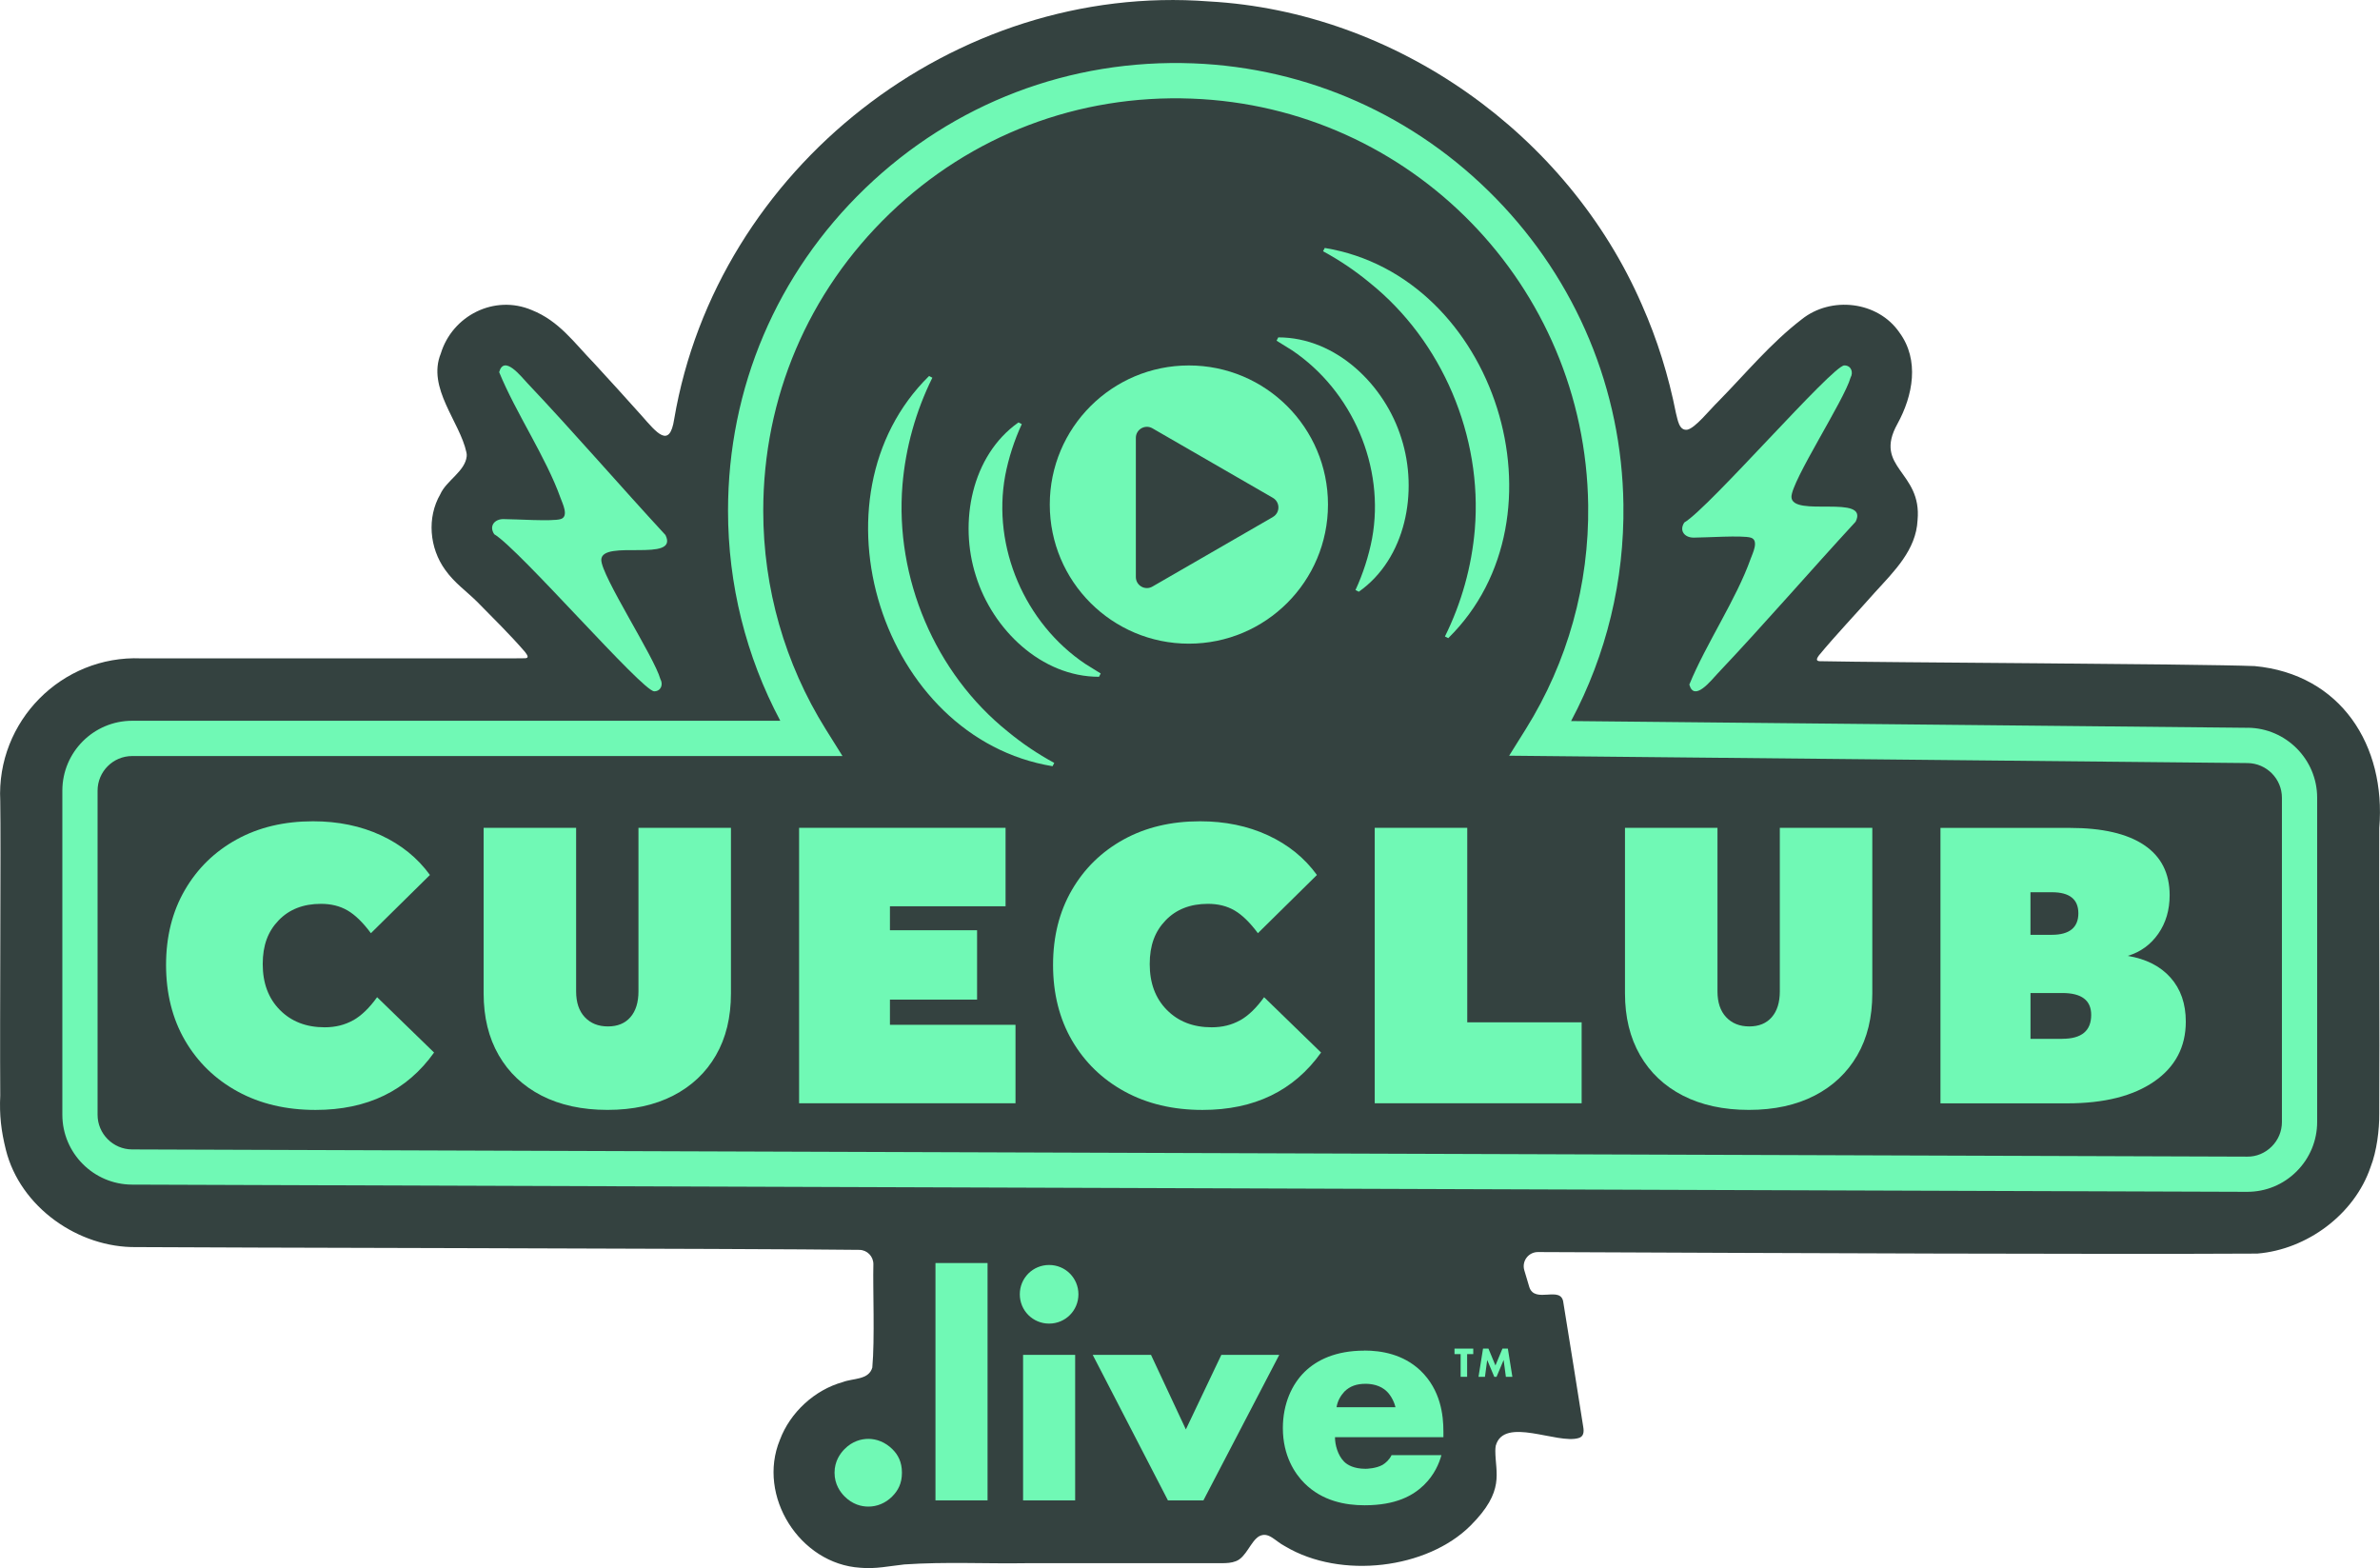 <?xml version="1.0" encoding="UTF-8"?>
<svg id="Layer_2" data-name="Layer 2" xmlns="http://www.w3.org/2000/svg" viewBox="0 0 574.88 378.75">
  <defs>
    <style>
      .cls-1 {
        fill: #70f9b5;
      }

      .cls-2 {
        fill: #344240;
      }
    </style>
  </defs>
  <g id="Layer_1-2" data-name="Layer 1">
    <g>
      <path class="cls-2" d="M574.7,200.23c0-.07,0-.14,0-.21,1.68-19.98-9.3-37.21-30.14-39.14h-.12c-13.18-.53-90.41-.86-104.49-1.17-1.01.03-1.52-.16-.59-1.41,4.14-5.01,9.17-10.28,13.56-15.26,4.63-5.08,9.91-10.21,10.26-17.39,1.12-11.86-10.81-12.59-4.85-23.29,3.75-6.84,5.36-15.38.48-22.03-5.21-7.61-16.52-8.87-23.6-3.21-7.56,5.81-13.46,13.02-20.21,19.89-2.13,2.09-5.5,6.36-7.43,6.78-2.04.3-2.32-2.46-2.76-4.04-1.77-8.96-4.5-17.76-8.2-26.1C378.69,32.4,337.11,2.81,291.98.34c-61.38-4.7-118.83,40.31-129.13,100.88-1.11,7.25-4.21,3.33-7.87-.83-3.81-4.25-7.62-8.47-11.51-12.68-4.86-5.01-8.41-10.17-15.01-12.81-9.06-3.85-19.19,1.34-21.98,10.47-3.4,8.33,4.59,16.47,6.18,23.89.07.31.1.63.07.94-.38,3.66-4.92,5.86-6.38,9.18-3.26,5.63-2.64,12.98,1.19,18.27,2.25,3.17,4.98,5.01,7.67,7.66,3.79,3.85,8.16,8.15,11.63,12.19.81,1.04.79,1.42.05,1.49-2.38.06-8.76,0-17.05.03H34.09C14.94,158.24-.91,174.2.06,193.44c.18,10.91-.13,51.25,0,71.14-.23,4.79.22,8.57,1.36,13.15,3.46,13.86,17.54,23.71,31.56,23.49,13.03.14,150.11.34,174.6.67,1.89.03,3.39,1.57,3.38,3.46h0c-.15,5.86.37,18.14-.26,24.98-.88,3.03-4.67,2.53-7.15,3.5-6.78,1.88-12.7,7.33-15.17,13.95-5.59,13.53,4.8,29.99,19.42,30.89,3.61.35,7.1-.42,10.65-.8,10.1-.68,19.59-.14,29.57-.3,10.85.04,20.84-.03,31.51,0,4.26,0,11.47.01,15.61,0,1.17-.01,2.32-.06,3.37-.48,2.48-.89,3.59-4.85,5.63-6.03,2.31-1.19,3.75,1.13,6.29,2.44,13.47,8.03,34.31,5.45,44.78-5.02,8.41-8.41,5.98-12.63,5.98-18.05,0-.23.03-1,.1-1.22,1.96-7.18,14.89-.3,20.03-1.87,1.22-.35,1.31-1.49,1.11-2.65-.89-5.84-3.73-23.36-4.81-30.08-.49-4.26-6.91.43-8.23-3.76-.44-1.4-.83-2.75-1.21-4.06-.63-2.2,1.02-4.38,3.31-4.37,62,.27,136.83.57,173.51.37.11,0,.21,0,.32-.01,11.9-.99,23.36-9.42,27.26-20.83,1.54-3.92,2.15-9.07,2.12-12.97.14-19.11-.1-51.56,0-68.72Z"/>
      <g>
        <g>
          <g>
            <path class="cls-1" d="M354.38,327.07v5.48h-1.57v-5.48h-1.48v-1.33h4.53v1.33h-1.48Z"/>
            <path class="cls-1" d="M357.13,332.55l1.09-6.81h1.31l1.69,4.07,1.69-4.07h1.31l1.09,6.81h-1.57l-.54-4.06-1.71,4.06h-.55l-1.71-4.06-.54,4.06h-1.57Z"/>
          </g>
          <g>
            <path class="cls-1" d="M542.98,175.79l-163.49-1.63c8.54-16.02,12.89-33.95,12.64-52.29-.37-27.71-11.31-53.97-30.8-73.95-19.49-19.99-45.47-31.57-73.15-32.62-29.7-1.12-57.82,9.6-79.19,30.17-21.37,20.58-33.14,48.24-33.14,77.9,0,17.77,4.34,35.16,12.62,50.72H31.94c-9.31,0-16.88,7.57-16.88,16.88v78.28c0,9.27,7.55,16.84,16.82,16.88l510.88,1.74h.06c4.5,0,8.73-1.75,11.91-4.93,3.2-3.19,4.97-7.44,4.97-11.95v-78.33c0-9.21-7.49-16.78-16.72-16.88ZM551.19,271c0,2.24-.88,4.35-2.47,5.93-1.58,1.58-3.71,2.48-5.93,2.44l-510.88-1.74c-4.59-.02-8.34-3.77-8.34-8.37v-78.28c0-4.62,3.75-8.37,8.37-8.37h171.56l-4.07-6.51c-9.86-15.79-15.07-34.02-15.07-52.72,0-27.33,10.84-52.81,30.53-71.78,19.68-18.95,45.59-28.82,72.96-27.78,52.99,1.99,95.06,45.12,95.77,98.18.26,19.19-4.95,37.9-15.07,54.1l-4.02,6.43,178.37,1.78c4.57.05,8.29,3.8,8.29,8.37v78.33Z"/>
            <path class="cls-1" d="M85.3,246.43c-2,1.13-4.29,1.7-6.88,1.7-4.46,0-8.06-1.4-10.82-4.19-2.76-2.79-4.14-6.48-4.14-11.07s1.28-7.91,3.84-10.57c2.56-2.66,5.97-3.99,10.22-3.99,2.46,0,4.6.53,6.43,1.6,1.83,1.06,3.71,2.89,5.64,5.49l14.26-14.06c-2.99-4.12-6.93-7.31-11.82-9.58-4.89-2.26-10.36-3.39-16.41-3.39-6.98,0-13.13,1.46-18.45,4.39-5.32,2.93-9.49,7-12.52,12.22-3.03,5.22-4.54,11.26-4.54,18.1s1.53,13,4.59,18.25c3.06,5.25,7.3,9.36,12.72,12.32,5.42,2.96,11.69,4.44,18.8,4.44,12.5,0,22.04-4.62,28.63-13.86l-13.76-13.37c-1.86,2.59-3.79,4.46-5.79,5.59Z"/>
            <path class="cls-1" d="M154.22,239.45c0,2.66-.65,4.74-1.94,6.23-1.3,1.5-3.11,2.24-5.44,2.24s-4.19-.75-5.59-2.24c-1.4-1.5-2.09-3.57-2.09-6.23v-39.5h-22.34v40c0,5.72,1.21,10.69,3.64,14.91,2.43,4.22,5.89,7.48,10.37,9.78,4.49,2.29,9.79,3.44,15.91,3.44s11.4-1.15,15.86-3.44c4.45-2.29,7.9-5.54,10.32-9.73,2.43-4.19,3.64-9.18,3.64-14.96v-40h-22.34v39.5Z"/>
            <polygon class="cls-1" points="214.96 241.44 236.01 241.44 236.01 224.69 214.96 224.69 214.96 218.9 242.89 218.9 242.89 199.95 193.02 199.95 193.02 266.48 245.29 266.48 245.29 247.53 214.96 247.53 214.96 241.44"/>
            <path class="cls-1" d="M299.55,246.43c-2,1.13-4.29,1.7-6.88,1.7-4.46,0-8.06-1.4-10.82-4.19-2.76-2.79-4.14-6.48-4.14-11.07s1.28-7.91,3.84-10.57c2.56-2.66,5.97-3.99,10.22-3.99,2.46,0,4.6.53,6.43,1.6,1.83,1.06,3.71,2.89,5.64,5.49l14.26-14.06c-2.99-4.12-6.93-7.31-11.82-9.58-4.89-2.26-10.36-3.39-16.41-3.39-6.98,0-13.13,1.46-18.45,4.39-5.32,2.93-9.49,7-12.52,12.22-3.03,5.22-4.54,11.26-4.54,18.1s1.53,13,4.59,18.25c3.06,5.25,7.3,9.36,12.72,12.32,5.42,2.96,11.69,4.44,18.8,4.44,12.5,0,22.04-4.62,28.63-13.86l-13.76-13.37c-1.86,2.59-3.79,4.46-5.79,5.59Z"/>
            <polygon class="cls-1" points="354.41 199.95 332.06 199.95 332.06 266.48 382.04 266.48 382.04 246.93 354.41 246.93 354.41 199.95"/>
            <path class="cls-1" d="M429.91,239.45c0,2.66-.65,4.74-1.94,6.23-1.3,1.5-3.11,2.24-5.44,2.24s-4.19-.75-5.59-2.24c-1.4-1.5-2.09-3.57-2.09-6.23v-39.5h-22.34v40c0,5.72,1.21,10.69,3.64,14.91,2.43,4.22,5.88,7.48,10.37,9.78,4.49,2.29,9.79,3.44,15.91,3.44s11.4-1.15,15.86-3.44c4.45-2.29,7.89-5.54,10.32-9.73,2.43-4.19,3.64-9.18,3.64-14.96v-40h-22.34v39.5Z"/>
            <path class="cls-1" d="M513.99,230.87c3.06-.93,5.5-2.71,7.33-5.33,1.83-2.62,2.75-5.73,2.75-9.32,0-5.32-2.07-9.36-6.18-12.12-4.13-2.76-10.12-4.13-17.96-4.13h-31.22v66.53h30.63c8.91,0,15.91-1.76,21-5.28,5.09-3.52,7.63-8.35,7.63-14.46,0-4.32-1.23-7.87-3.69-10.63-2.46-2.76-5.89-4.5-10.28-5.24ZM490.45,215.51h5.19c4.25,0,6.38,1.69,6.38,5.09s-2.13,5.19-6.38,5.19h-5.19v-10.28ZM498.14,250.92h-7.68v-11.07h7.68c4.65,0,6.98,1.76,6.98,5.28,0,3.86-2.33,5.78-6.98,5.78Z"/>
            <path class="cls-1" d="M209.76,347.54c-1.73,0-3.85.55-5.74,2.44-1.02,1.02-2.44,2.91-2.44,5.74s1.42,4.72,2.44,5.74c1.89,1.89,4.01,2.44,5.74,2.44,2.04,0,4.09-.79,5.74-2.44,1.42-1.42,2.36-3.15,2.36-5.74s-.94-4.33-2.28-5.66c-1.73-1.73-3.85-2.52-5.82-2.52Z"/>
            <rect class="cls-1" x="225.96" y="305.07" width="12.58" height="57.33"/>
            <path class="cls-1" d="M253.41,305.54c-3.93,0-7.08,3.15-7.08,7.08s3.15,7.08,7.08,7.08,7.08-3.15,7.08-7.08-3.15-7.08-7.08-7.08Z"/>
            <rect class="cls-1" x="247.12" y="327.25" width="12.58" height="35.15"/>
            <polygon class="cls-1" points="286.44 345.26 278.02 327.25 263.94 327.25 282.11 362.4 290.68 362.4 309 327.25 295.01 327.25 286.44 345.26"/>
            <path class="cls-1" d="M329.53,326.23c-6.92,0-11.48,2.28-14.39,5.11-3.06,2.99-5.27,7.71-5.27,13.6,0,6.69,2.91,11.01,5.19,13.29,4.32,4.33,9.91,5.35,14.55,5.35,7.63,0,11.71-2.36,14.32-4.87,2.59-2.52,3.69-5.27,4.24-7.24h-12.04c-.54,1.11-1.41,1.89-2.19,2.36-1.57.87-3.78.94-4.09.94-2.83,0-4.41-.94-5.19-1.73-1.5-1.5-2.2-4.01-2.2-5.9h26.19v-1.34c0-3.94-.63-10.07-5.58-14.79-4.17-3.93-9.43-4.8-13.53-4.8ZM322.84,339.9c.24-1.57,1.02-2.82,1.89-3.77,1.34-1.34,2.99-1.89,5.11-1.89,1.26,0,3.54.24,5.19,1.89.94.94,1.73,2.43,2.04,3.77h-14.23Z"/>
            <path class="cls-1" d="M287.17,88.27c-18.56,0-33.6,15.04-33.6,33.6s15.04,33.6,33.6,33.6,33.6-15.04,33.6-33.6-15.04-33.6-33.6-33.6ZM307.46,124.88l-29.1,16.8c-1.78,1.03-4-.26-4-2.31v-33.61c0-2.05,2.22-3.33,4-2.31l29.1,16.8c1.78,1.03,1.78,3.6,0,4.62Z"/>
            <path class="cls-1" d="M158,166.98c1.66,0,2.25-1.65,1.51-2.96-1.47-5.33-14.35-25.06-14.27-28.82.1-5.03,18.88.81,15.5-5.97-11.19-12.12-22.01-24.69-33.34-36.67-1.55-1.64-5.66-6.95-6.83-2.67,4.02,9.83,11.34,20.59,14.83,30.4.45,1.27,2.1,4.47.02,5.09-2.04.61-10.87,0-13.86,0-2.04,0-3.51,1.61-2.19,3.65,5.92,3.44,35.78,37.93,38.64,37.94Z"/>
            <path class="cls-1" d="M409.03,129.86c2.98,0,11.81-.61,13.86,0,2.08.62.43,3.82-.02,5.09-3.48,9.81-10.8,20.57-14.82,30.4,1.17,4.28,5.28-1.03,6.83-2.67,11.34-11.98,22.16-24.54,33.34-36.67,3.38-6.78-15.4-.94-15.5-5.97-.07-3.77,12.8-23.49,14.27-28.82.74-1.31.16-2.97-1.51-2.96-2.86.02-32.73,34.51-38.64,37.94-1.33,2.04.14,3.65,2.19,3.65Z"/>
          </g>
        </g>
        <path class="cls-1" d="M308.76,81.49c13.94-.02,25.74,11.47,29.74,24.38,4.13,12.87,1.1,29.03-10.29,37.06,0,0-.8-.41-.8-.41,1.8-3.87,3.22-8.28,4.01-12.44,3.18-17.32-4.77-35.69-19.35-45.48,0,0-3.72-2.31-3.72-2.31l.41-.8h0Z"/>
        <path class="cls-1" d="M319.98,59.89c41.36,6.77,59.69,64.91,29.84,94.25,0,0-.8-.41-.8-.41,4-8.08,6.47-16.9,7.22-25.88,1.86-22.44-7.85-45.51-25.46-59.61-3.47-2.87-7.23-5.4-11.2-7.55l.41-.8h0Z"/>
        <path class="cls-1" d="M265.46,163.47c-13.94.02-25.74-11.47-29.74-24.38-4.13-12.87-1.1-29.03,10.29-37.06,0,0,.8.41.8.41-1.8,3.87-3.22,8.28-4.01,12.44-3.18,17.32,4.77,35.69,19.35,45.48,0,0,3.72,2.31,3.72,2.31l-.41.8h0Z"/>
        <path class="cls-1" d="M254.25,185.07c-41.36-6.77-59.69-64.91-29.84-94.25,0,0,.8.41.8.41-4,8.08-6.47,16.9-7.22,25.88-1.86,22.44,7.85,45.51,25.46,59.61,3.47,2.87,7.23,5.4,11.2,7.55l-.41.8h0Z"/>
      </g>
    </g>
  </g>
</svg>